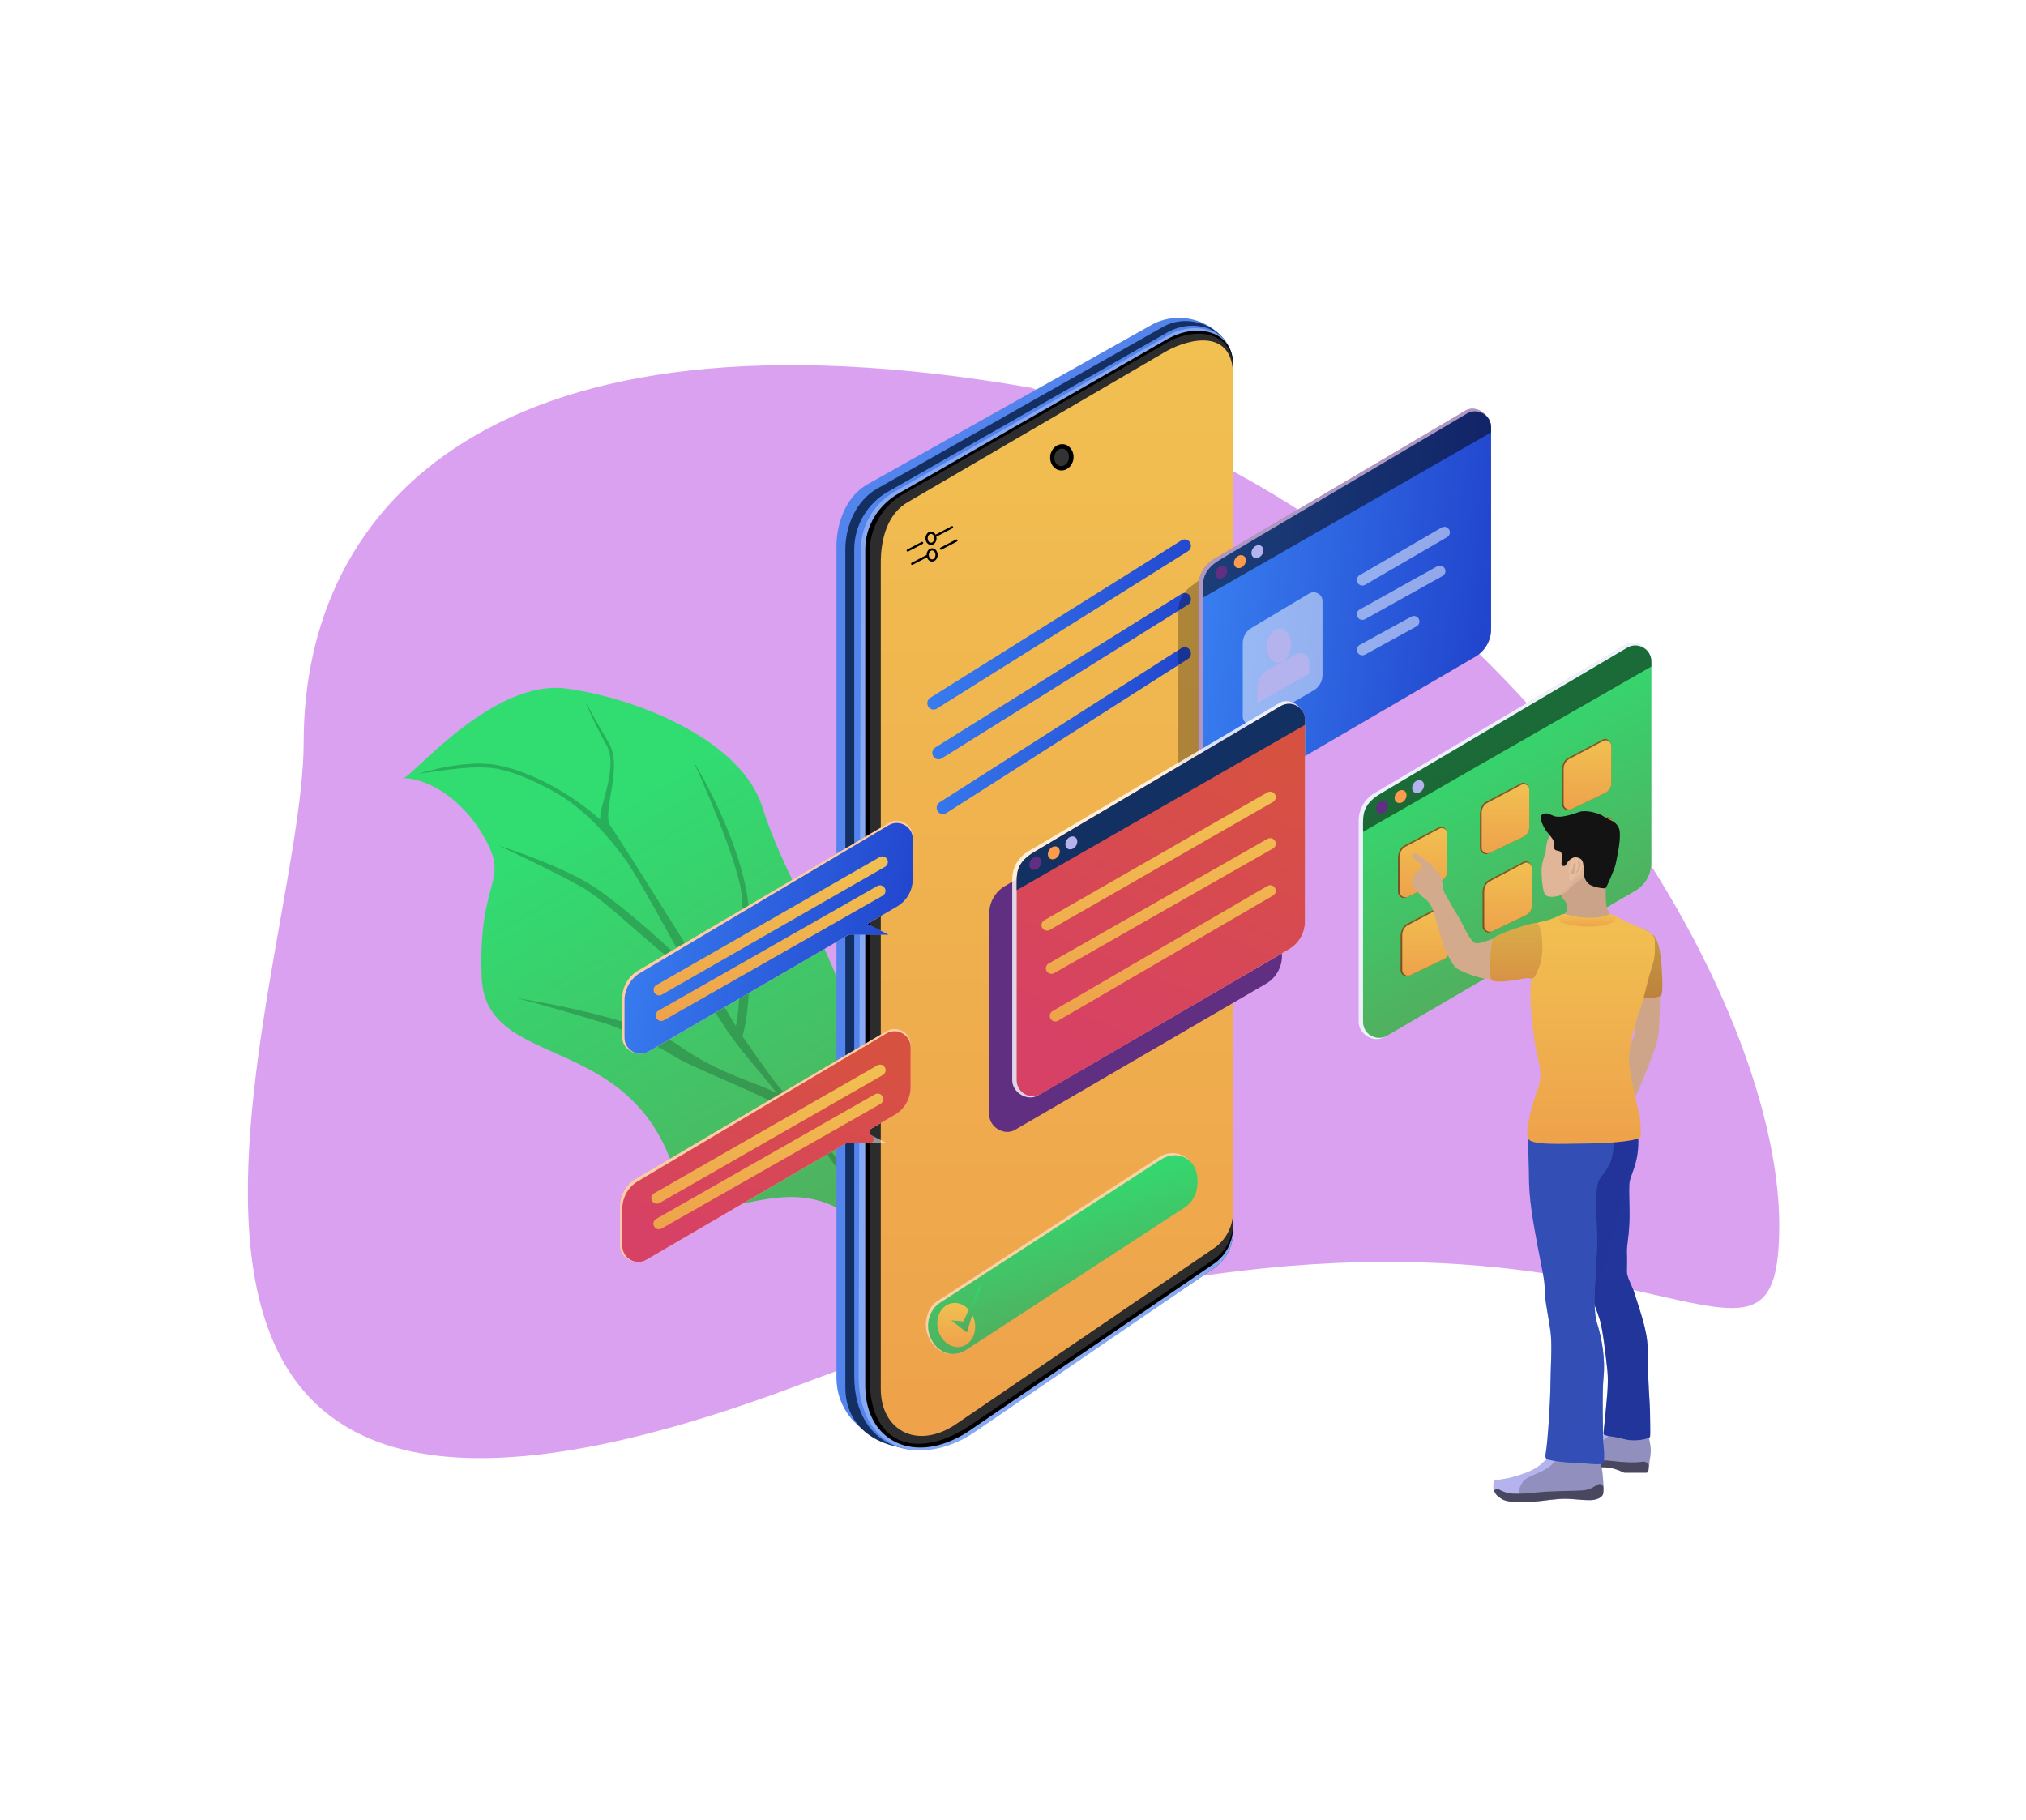 <svg width="1537" height="1381" viewBox="0 0 1537 1381" fill="none" xmlns="http://www.w3.org/2000/svg">
<mask id="mask0_303_828" style="mask-type:luminance" maskUnits="userSpaceOnUse" x="111" y="197" width="1316" height="987">
<path d="M1427 197H111V1184H1427V197Z" fill="white"/>
</mask>
<g mask="url(#mask0_303_828)">
<path d="M1349.81 929.478C1349.81 1109.57 1211.99 821.903 606.883 1050.5C1.778 1279.09 230.373 743.144 230.373 563.053C230.373 382.961 374.926 223.521 781.687 294.117C1141.39 398.33 1349.81 749.385 1349.81 929.478Z" fill="#DBA1F1"/>
<path d="M365.005 631.348C345.684 600.108 318.557 589.961 305.695 590.455C305.737 590.448 305.78 590.441 305.822 590.435C313.492 588.905 374.056 514.544 430.271 522.456C486.81 530.415 563.04 563.04 578.363 612.343C593.687 661.646 622.585 701.472 655.379 794.905C688.173 888.34 654.897 908.199 654.897 908.199C679.372 940.388 712.753 1059.26 715.904 1078.46C718.426 1093.82 694.098 1091.34 687.691 1097.62C690.385 1084.19 710.956 1032.36 665.615 942.685C599.726 861.705 533.246 958.266 511.734 889.051C478.249 781.317 368.105 812.856 365.402 741.344C362.439 662.94 389.157 670.398 365.005 631.348Z" fill="url(#paint0_linear_303_828)"/>
<path d="M665.595 942.678C710.935 1032.35 690.47 1084.53 687.777 1097.95C694.184 1091.68 718.405 1093.81 715.884 1078.46C712.732 1059.26 679.352 940.382 654.876 908.192C641.409 886.715 602.499 835.57 595.264 829.287C590.084 824.789 578.816 808.518 563.295 786.294C570.495 760.6 568.105 723.788 568.591 701.861C569.781 648.13 525.961 577.319 525.961 577.319C525.961 577.319 563.594 659.447 562.951 683.714C561.98 720.376 562.352 760.305 558.239 778.479C548.762 761.772 470.573 636.949 463.257 626.834C455.94 616.718 473.132 582.678 461.809 563.654C450.486 544.631 447.753 538.362 444.232 533.074C444.232 533.074 450.629 548.356 460.02 565.149C469.412 581.941 454.748 610.33 455.308 621.795C432.925 601.721 401.504 584.65 376.133 580.333C350.763 576.016 317.422 587.13 317.422 587.13C323.351 586.476 355.796 580.248 374.664 582.855C390.553 585.05 412.588 595.976 424.041 602.801C441.038 612.931 459.591 631.072 476 654.411C484.304 666.222 511.417 716.057 519.802 730.916C519.802 730.916 470.083 683.292 443.285 668.343C416.487 653.394 378.529 641.634 378.529 641.634C378.529 641.634 419.518 660.736 441.823 673.303C464.129 685.871 508.229 732.862 522.058 734.928C534.72 757.519 529.31 746.759 546.592 774.247C559.353 794.545 572.181 807.933 589.816 829.879C575.748 821.461 547.316 816.112 514.977 793.239C486.954 773.42 406.964 759.544 390.896 757.089C401.185 759.168 451.903 774.12 459.673 776.637C470.319 780.086 497.418 792.314 511.071 801.211C524.725 810.108 585.531 833.072 596.564 842.597C607.596 852.124 609.79 853.795 613.058 857.546C638.063 886.241 651.43 914.66 665.595 942.678Z" fill="black" fill-opacity="0.2"/>
<path d="M634.57 414.676C634.57 396.406 642.152 376.348 658.102 367.437C673.517 358.826 861.646 253.209 874.267 246.125C874.734 245.862 875.175 245.627 875.662 245.396C902.429 232.624 935.441 250.212 935.441 278.667V934.94C935.441 946.429 929.164 956.917 919.471 963.089L737.102 1086.63C700.124 1112.68 634.57 1093.74 634.57 1044.99V414.676Z" fill="url(#paint1_linear_303_828)"/>
<path d="M641.309 416.985C641.309 398.715 649.731 379.496 665.681 370.586L882.513 247.884C903.523 236.118 934.613 249.565 935.456 276.598V934.552C935.456 946.04 929.586 956.74 919.901 962.912L734.596 1088.31C699.297 1110.16 641.309 1099.24 641.309 1052.72V416.985Z" fill="#143062"/>
<path d="M648.043 416.98C648.043 398.71 657.925 381.869 673.875 372.959L885.459 252.288C907.863 239.769 935.467 250.925 935.467 276.593V934.552C935.467 946.04 929.597 956.733 919.911 962.905L737.968 1087.46C698.468 1113.51 648.043 1100.91 648.043 1043.76V416.98Z" fill="url(#paint2_linear_303_828)"/>
<path d="M653.063 416.989C653.063 398.719 662.946 381.879 678.896 372.968L885.858 254.613C908.269 242.094 935.445 250.934 935.445 276.602V934.558C935.445 946.047 929.575 956.74 919.89 962.912L737.946 1087.47C698.446 1113.53 651.383 1100.92 651.383 1043.77L653.063 416.989Z" fill="white" fill-opacity="0.3"/>
<path d="M656.422 416.981C656.422 398.711 666.525 382.856 682.475 373.945L885.855 257.126C908.266 244.607 935.442 250.927 935.442 276.594V931.189C935.442 942.678 929.572 953.37 919.886 959.543L733.741 1086.62C694.241 1111.84 656.422 1094.19 656.422 1051.33V416.981Z" fill="black"/>
<path d="M659.785 418.668C659.785 400.398 669.668 383.557 685.618 374.646L885.856 259.653C908.268 247.135 935.443 252.613 935.443 278.281V927.834C935.443 939.322 929.574 950.015 919.888 956.187L737.104 1080.75C697.604 1107.64 659.785 1098.39 659.785 1046.29V418.668Z" fill="#2C2C2C"/>
<path d="M668.191 427.071C668.191 408.801 673.252 389.584 689.202 380.673L885.022 266.375C903.229 256.288 935.445 249.565 935.445 285.003V919.424C935.445 930.92 929.575 941.612 919.89 947.784L723.659 1081.59C694.244 1100.08 668.191 1084.11 668.191 1053.85V427.071Z" fill="url(#paint3_linear_303_828)"/>
<path fill-rule="evenodd" clip-rule="evenodd" d="M902.873 411.681C904.176 413.998 903.386 416.953 901.123 418.281L710.561 537.726C708.296 539.054 705.406 538.252 704.108 535.935C702.809 533.618 703.592 530.663 705.859 529.334L896.418 409.89C898.688 408.562 901.577 409.364 902.873 411.681ZM902.88 452.313C904.176 454.634 903.38 457.587 901.11 458.909L714.333 575.452C712.064 576.773 709.177 575.963 707.884 573.643C706.592 571.322 707.383 568.369 709.653 567.048L896.431 450.505C898.701 449.183 901.59 449.992 902.88 452.313ZM902.86 493.377C904.169 495.685 903.406 498.645 901.149 499.989L717.683 617.016C715.426 618.36 712.531 617.579 711.217 615.271C709.903 612.963 710.666 610.003 712.923 608.659L896.392 491.632C898.649 490.288 901.544 491.069 902.86 493.377Z" fill="url(#paint4_linear_303_828)"/>
<path d="M879.543 877.78L711.574 986.869C704.9 990.817 702.379 998.898 702.379 1005.11C702.379 1019.68 717.506 1033.68 731.594 1024.32L899.224 914.706C904.317 911.377 907.383 898.98 907.383 892.9C907.383 878.602 891.539 869.995 879.543 877.78Z" fill="white" fill-opacity="0.5"/>
<path d="M880.539 879.885L713.296 988.304C706.572 992.502 704.051 1000.07 704.051 1005.95C704.051 1020.53 718.338 1033.69 733.452 1023.85L900.193 915.167C908.353 908.462 909.037 899.191 908.274 892.492C906.655 878.286 892.534 872.108 880.539 879.885Z" fill="url(#paint5_linear_303_828)"/>
<path d="M739.431 1002.78C741.241 1011.91 736.444 1020.45 728.717 1021.83C720.99 1023.22 713.258 1016.93 711.448 1007.79C709.639 998.654 714.435 990.12 722.162 988.738C729.89 987.35 737.621 993.64 739.431 1002.78Z" fill="url(#paint6_linear_303_828)"/>
<path d="M730.947 1002.58L721.703 1001.75L733.469 1010.99L743.554 978.21V974.012L730.947 1002.58Z" fill="url(#paint7_linear_303_828)"/>
<path d="M804.316 356.878C799.448 356.266 796.06 351.331 796.748 345.855C797.436 340.379 801.939 336.435 806.807 337.047C811.675 337.658 815.063 342.593 814.375 348.07C813.687 353.546 809.184 357.489 804.316 356.878Z" fill="black"/>
<path d="M804.51 353.599C801.472 353.189 799.407 349.901 799.898 346.255C800.39 342.608 803.252 339.984 806.291 340.394C809.33 340.804 811.394 344.092 810.903 347.738C810.411 351.385 807.549 354.009 804.51 353.599Z" fill="white" fill-opacity="0.2"/>
<path fill-rule="evenodd" clip-rule="evenodd" d="M706.296 405.044C707.523 405.044 708.817 406.364 708.817 408.406C708.817 410.447 707.523 411.768 706.296 411.768C705.069 411.768 703.774 410.447 703.774 408.406C703.774 406.364 705.069 405.044 706.296 405.044ZM710.498 408.406C710.498 405.805 708.782 403.363 706.296 403.363C703.81 403.363 702.094 405.805 702.094 408.406C702.094 411.006 703.81 413.448 706.296 413.448C708.782 413.448 710.498 411.006 710.498 408.406Z" fill="black"/>
<path fill-rule="evenodd" clip-rule="evenodd" d="M707.143 417.651C708.371 417.651 709.665 418.971 709.665 421.013C709.665 423.054 708.371 424.375 707.143 424.375C705.916 424.375 704.622 423.054 704.622 421.013C704.622 418.971 705.916 417.651 707.143 417.651ZM711.345 421.013C711.345 418.413 709.629 415.97 707.143 415.97C704.657 415.97 702.941 418.413 702.941 421.013C702.941 423.613 704.657 426.055 707.143 426.055C709.629 426.055 711.345 423.613 711.345 421.013Z" fill="black"/>
<path fill-rule="evenodd" clip-rule="evenodd" d="M723.003 399.61C722.787 399.2 722.279 399.041 721.868 399.257L710.102 405.434C709.691 405.65 709.533 406.158 709.748 406.569C709.964 406.98 710.472 407.138 710.883 406.923L722.649 400.745C723.06 400.53 723.218 400.022 723.003 399.61ZM700.311 411.523C700.095 411.113 699.587 410.954 699.177 411.17L688.251 416.906C687.84 417.122 687.681 417.63 687.897 418.041C688.113 418.451 688.621 418.61 689.032 418.394L699.958 412.658C700.369 412.443 700.527 411.935 700.311 411.523Z" fill="black"/>
<path fill-rule="evenodd" clip-rule="evenodd" d="M726.37 409.693C726.154 409.282 725.646 409.123 725.235 409.339L713.469 415.516C713.058 415.732 712.9 416.24 713.116 416.651C713.331 417.062 713.839 417.22 714.25 417.004L726.016 410.827C726.427 410.611 726.586 410.103 726.37 409.693ZM703.678 421.605C703.462 421.195 702.954 421.036 702.544 421.252L691.618 426.988C691.207 427.203 691.049 427.711 691.264 428.123C691.48 428.534 691.988 428.692 692.399 428.476L703.325 422.74C703.736 422.524 703.894 422.016 703.678 421.605Z" fill="black"/>
<path d="M903.089 445.114L936.555 420.456V615.434L927.612 620.61C912.669 629.26 893.969 618.479 893.969 601.215V463.156C893.969 456.035 897.357 449.338 903.089 445.114Z" fill="black" fill-opacity="0.28"/>
<path d="M672.443 782.442L482.286 894.48C474.918 898.862 470.402 906.797 470.402 915.371V945.257C470.402 954.634 482.256 960.477 490.357 955.752L678.746 845.86C686.212 841.502 690.803 833.509 690.803 824.866V792.886C690.803 783.464 680.543 777.627 672.443 782.442Z" fill="#FD9B4D"/>
<path d="M672.443 782.442L482.286 894.48C474.918 898.862 470.402 906.797 470.402 915.371V945.257C470.402 954.634 482.256 960.477 490.357 955.752L642.141 867.126H672.448L656.166 858.98L678.746 845.86C686.212 841.502 690.803 833.509 690.803 824.866V792.886C690.803 783.464 680.543 777.627 672.443 782.442Z" fill="white" fill-opacity="0.5"/>
<path d="M672.465 784.125L483.99 896.164C476.621 900.546 472.105 908.482 472.105 917.056V945.257C472.105 954.634 482.278 960.477 490.379 955.753L640.619 868.114C641.668 867.502 642.861 867.179 644.076 867.179H659.917C663.1 867.179 664.134 862.902 661.302 861.448C659.172 860.356 659.09 857.335 661.159 856.131L678.768 845.86C686.234 841.505 690.825 833.512 690.825 824.868V794.57C690.825 785.148 680.564 779.31 672.465 784.125Z" fill="url(#paint8_linear_303_828)"/>
<path fill-rule="evenodd" clip-rule="evenodd" d="M671.323 809.863C672.477 811.877 671.78 814.444 669.767 815.599L500.422 912.667C498.408 913.825 495.84 913.127 494.686 911.114C493.532 909.1 494.229 906.528 496.242 905.376L665.587 808.307C667.601 807.153 670.169 807.85 671.323 809.863ZM669.528 831.804C670.677 833.821 669.973 836.387 667.957 837.536L501.973 932.084C499.957 933.229 497.391 932.525 496.242 930.512C495.093 928.498 495.797 925.932 497.814 924.781L663.797 830.233C665.813 829.084 668.38 829.788 669.528 831.804Z" fill="url(#paint9_linear_303_828)"/>
<path d="M674.146 624.444L483.99 736.483C476.621 740.862 472.105 748.8 472.105 757.372V787.258C472.105 796.636 483.959 802.479 492.06 797.754L680.449 687.86C687.914 683.505 692.505 675.512 692.505 666.869V634.889C692.505 625.467 682.245 619.63 674.146 624.444Z" fill="#FD9B4D"/>
<path d="M674.146 624.444L483.99 736.483C476.621 740.862 472.105 748.8 472.105 757.372V787.258C472.105 796.636 483.959 802.479 492.06 797.754L643.844 709.127H674.152L657.869 700.985L680.449 687.86C687.914 683.505 692.505 675.512 692.505 666.869V634.889C692.505 625.467 682.245 619.63 674.146 624.444Z" fill="white" fill-opacity="0.5"/>
<path d="M674.133 626.128L485.658 738.166C478.289 742.546 473.773 750.484 473.773 759.056V787.26C473.773 796.639 483.947 802.482 492.047 797.756L643.889 709.182H674.133L658.046 700.924L680.436 687.863C687.902 683.508 692.493 675.515 692.493 666.871V636.573C692.493 627.151 682.232 621.313 674.133 626.128Z" fill="url(#paint10_linear_303_828)"/>
<path fill-rule="evenodd" clip-rule="evenodd" d="M673.021 651.866C674.176 653.88 673.479 656.447 671.466 657.601L502.12 754.67C500.107 755.824 497.539 755.128 496.385 753.114C495.231 751.101 495.928 748.533 497.941 747.379L667.286 650.31C669.3 649.156 671.867 649.853 673.021 651.866ZM671.227 673.807C672.376 675.824 671.673 678.39 669.656 679.539L503.672 774.086C501.656 775.235 499.09 774.531 497.941 772.515C496.793 770.498 497.496 767.932 499.513 766.783L665.496 672.236C667.513 671.087 670.079 671.791 671.227 673.807Z" fill="url(#paint11_linear_303_828)"/>
<path d="M1111.79 311.503L920.993 424.206C913.63 428.587 909.109 436.525 909.109 445.096V597.683C909.109 607.062 920.48 613.949 928.58 609.223L1119.14 498.286C1126.6 493.931 1131.19 485.938 1131.19 477.294V324.294C1131.19 314.872 1119.89 306.689 1111.79 311.503Z" fill="#612F82"/>
<path d="M1111.79 311.503L920.993 424.206C913.63 428.587 909.109 436.525 909.109 445.096V597.683C909.109 607.062 920.48 613.949 928.58 609.223L1119.14 498.286C1126.6 493.931 1131.19 485.938 1131.19 477.294V324.294C1131.19 314.872 1119.89 306.689 1111.79 311.503Z" fill="white" fill-opacity="0.5"/>
<path d="M1112.85 313.833C1112.83 313.839 1112.83 313.842 1112.83 313.842C1112.51 314.031 936.582 417.941 925.429 424.743C914.269 431.552 912.473 438.197 912.473 446.769V597.675C912.473 607.054 922.645 612.897 930.745 608.172L1119.14 498.278C1126.6 493.923 1131.19 485.93 1131.19 477.286V324.286C1131.19 314.87 1120.95 309.034 1112.85 313.833Z" fill="url(#paint12_linear_303_828)"/>
<path d="M1112.83 313.842C1112.51 314.031 936.582 417.941 925.429 424.743C914.269 431.552 912.473 438.197 912.473 446.769V453.528L1131.19 328.095V324.286C1131.19 314.87 1120.95 309.034 1112.85 313.833L1112.83 313.842Z" fill="black" fill-opacity="0.5"/>
<path d="M931.053 433.123C931.033 435.792 928.993 438.386 926.493 438.916C923.999 439.447 921.992 437.714 922.012 435.045C922.032 432.376 924.078 429.782 926.572 429.252C929.072 428.721 931.079 430.454 931.053 433.123Z" fill="#612F82"/>
<path d="M945.166 425.142C945.146 427.811 943.1 430.405 940.606 430.936C938.106 431.466 936.099 429.733 936.125 427.064C936.145 424.395 938.185 421.801 940.685 421.271C943.179 420.74 945.186 422.473 945.166 425.142Z" fill="#FD9B4D"/>
<path d="M958.43 417.566C958.404 420.235 956.364 422.828 953.864 423.359C951.37 423.89 949.363 422.157 949.383 419.488C949.409 416.82 951.449 414.226 953.949 413.695C956.443 413.164 958.45 414.898 958.43 417.566Z" fill="#B4B3EE"/>
<path fill-rule="evenodd" clip-rule="evenodd" d="M1099.37 401.791C1100.54 403.798 1099.86 406.37 1097.85 407.536L1035.66 443.674C1033.65 444.84 1031.08 444.159 1029.92 442.153C1028.75 440.146 1029.44 437.574 1031.44 436.408L1093.63 400.27C1095.64 399.104 1098.21 399.785 1099.37 401.791ZM1096.05 431.272C1097.18 433.3 1096.45 435.859 1094.43 436.989L1035.59 469.765C1033.57 470.895 1031.01 470.167 1029.88 468.14C1028.75 466.112 1029.48 463.553 1031.51 462.424L1090.33 429.647C1092.36 428.517 1094.92 429.245 1096.05 431.272ZM1076.31 469.537C1077.43 471.572 1076.69 474.125 1074.65 475.241L1035.57 496.672C1033.54 497.788 1030.98 497.044 1029.86 495.008C1028.75 492.974 1029.5 490.419 1031.53 489.303L1070.61 467.872C1072.65 466.756 1075.2 467.502 1076.31 469.537Z" fill="white" fill-opacity="0.5"/>
<path d="M942.781 543.474V488.014C942.781 483.28 945.275 478.896 949.335 476.469L993.125 450.318C997.606 447.642 1003.3 450.87 1003.3 456.09V512.158C1003.3 516.941 1000.75 521.364 996.625 523.773L952.895 549.282C948.414 551.896 942.781 548.663 942.781 543.474Z" fill="white" fill-opacity="0.49"/>
<path d="M953.91 522.829V533.352L993.199 511.081V502.317C993.199 497.344 987.988 494.092 983.52 496.279L961.892 508.35C956.128 511.171 953.91 516.41 953.91 522.829Z" fill="#B4B3EE"/>
<path d="M979.301 490.615C978.722 497.743 974.201 503.194 969.201 502.79C964.2 502.386 960.607 496.28 961.186 489.153C961.759 482.025 966.279 476.574 971.287 476.978C976.287 477.382 979.873 483.488 979.301 490.615Z" fill="#B4B3EE"/>
<g filter="url(#filter0_d_303_828)">
<path d="M970.604 533.373L779.806 646.076C772.438 650.456 767.922 658.394 767.922 666.965V819.553C767.922 828.931 779.293 835.818 787.394 831.093L977.948 720.156C985.409 715.8 990.002 707.807 990.002 699.164V546.164C990.002 536.741 978.704 528.558 970.604 533.373Z" fill="#612F82"/>
</g>
<path d="M970.604 533.373L779.806 646.076C772.438 650.456 767.922 658.394 767.922 666.965V819.553C767.922 828.931 779.293 835.818 787.394 831.093L977.948 720.156C985.409 715.8 990.002 707.807 990.002 699.164V546.164C990.002 536.741 978.704 528.558 970.604 533.373Z" fill="white" fill-opacity="0.8"/>
<path d="M971.811 535.614C971.699 535.677 971.699 535.678 971.594 535.743C968.1 537.804 795.29 639.872 784.244 646.613C773.085 653.422 771.285 660.067 771.285 668.639V819.545C771.285 828.923 781.458 834.766 789.559 830.041L977.95 720.148C985.412 715.792 990.005 707.8 990.005 699.156V546.156C990.005 536.797 979.885 530.975 971.811 535.614Z" fill="url(#paint13_linear_303_828)"/>
<path d="M971.647 535.711C971.324 535.901 795.393 639.81 784.244 646.613C773.085 653.422 771.285 660.067 771.285 668.639V675.397L990.005 549.964V546.156C990.005 536.739 979.76 530.903 971.66 535.702L971.647 535.711Z" fill="#133063"/>
<path d="M789.918 654.08C789.896 656.749 787.854 659.343 785.357 659.873C782.86 660.404 780.853 658.671 780.875 656.002C780.898 653.333 782.939 650.739 785.436 650.208C787.934 649.678 789.94 651.411 789.918 654.08Z" fill="#612F82"/>
<path d="M804 646.106C803.978 648.774 801.936 651.368 799.439 651.899C796.942 652.43 794.935 650.696 794.957 648.028C794.979 645.359 797.021 642.765 799.518 642.234C802.016 641.704 804.022 643.437 804 646.106Z" fill="#FD9B4D"/>
<path d="M817.289 638.543C817.267 641.211 815.224 643.804 812.728 644.336C810.231 644.867 808.224 643.133 808.246 640.465C808.268 637.796 810.31 635.202 812.807 634.671C815.304 634.14 817.31 635.874 817.289 638.543Z" fill="#B4B3EE"/>
<path fill-rule="evenodd" clip-rule="evenodd" d="M967.289 602.715C968.447 604.729 967.75 607.297 965.736 608.451L796.391 705.52C794.377 706.674 791.809 705.977 790.655 703.964C789.501 701.95 790.197 699.383 792.211 698.228L961.558 601.16C963.571 600.006 966.137 600.702 967.289 602.715ZM967.296 638.023C968.447 640.04 967.743 642.606 965.723 643.754L799.742 738.302C797.726 739.451 795.16 738.747 794.011 736.731C792.862 734.714 793.566 732.148 795.583 730.999L961.564 636.451C963.584 635.303 966.151 636.007 967.296 638.023ZM967.276 673.706C968.447 675.711 967.769 678.284 965.762 679.452L802.719 774.42C800.714 775.588 798.141 774.909 796.973 772.904C795.805 770.899 796.483 768.326 798.489 767.158L961.531 672.19C963.538 671.021 966.111 671.701 967.276 673.706Z" fill="url(#paint14_linear_303_828)"/>
<path d="M1233.39 489.112L1042.59 601.815C1035.22 606.195 1030.71 614.133 1030.71 622.705V775.292C1030.71 784.67 1042.08 791.558 1050.18 786.832L1240.73 675.895C1248.2 671.539 1252.79 663.546 1252.79 654.903V501.903C1252.79 492.48 1241.49 484.297 1233.39 489.112Z" fill="#B4B3EE"/>
<path d="M1233.39 489.112L1042.59 601.815C1035.22 606.195 1030.71 614.133 1030.71 622.705V775.292C1030.71 784.67 1042.08 791.558 1050.18 786.832L1240.73 675.895C1248.2 671.539 1252.79 663.546 1252.79 654.903V501.903C1252.79 492.48 1241.49 484.297 1233.39 489.112Z" fill="white" fill-opacity="0.8"/>
<path d="M1234.42 491.441C1234.42 491.441 1234.42 491.445 1234.41 491.451C1234.09 491.64 1058.16 595.549 1047.01 602.352C1035.85 609.161 1034.05 615.806 1034.05 624.378V775.284C1034.05 784.663 1044.23 790.506 1052.33 785.78L1240.71 675.887C1248.18 671.531 1252.77 663.539 1252.77 654.895V501.895C1252.77 492.478 1242.52 486.643 1234.42 491.441Z" fill="url(#paint15_linear_303_828)"/>
<path d="M1234.41 491.451C1234.09 491.64 1058.16 595.549 1047.01 602.352C1035.85 609.161 1034.05 615.806 1034.05 624.378V631.137L1252.77 505.703V501.895C1252.77 492.478 1242.52 486.643 1234.42 491.441L1234.41 491.451Z" fill="black" fill-opacity="0.5"/>
<path d="M1052.96 611.374C1052.94 614.043 1050.9 616.636 1048.4 617.167C1045.9 617.698 1043.9 615.965 1043.92 613.296C1043.94 610.628 1045.98 608.034 1048.48 607.503C1050.98 606.972 1052.98 608.706 1052.96 611.374Z" fill="#612F82"/>
<path d="M1067.05 603.387C1067.03 606.056 1064.99 608.65 1062.49 609.18C1060 609.711 1057.99 607.978 1058.01 605.309C1058.03 602.64 1060.07 600.046 1062.57 599.515C1065.07 598.985 1067.08 600.718 1067.05 603.387Z" fill="#FD9B4D"/>
<path d="M1080.33 595.824C1080.31 598.493 1078.27 601.086 1075.77 601.617C1073.27 602.148 1071.27 600.415 1071.29 597.746C1071.31 595.077 1073.35 592.483 1075.85 591.952C1078.35 591.422 1080.35 593.155 1080.33 595.824Z" fill="#B4B3EE"/>
<path d="M1184.9 610.157V583.965C1184.9 581.053 1186.47 576.686 1189.01 575.256L1216.37 560.791C1219.06 559.276 1222.38 562.9 1222.38 565.986V594.337C1222.38 597.443 1220.6 600.272 1217.8 601.613L1191 614.396C1188.32 615.678 1184.9 613.126 1184.9 610.157Z" fill="url(#paint16_linear_303_828)"/>
<path d="M1184.9 610.157V583.965C1184.9 581.053 1186.47 576.686 1189.01 575.256L1216.37 560.791C1219.06 559.276 1222.38 562.9 1222.38 565.986V594.337C1222.38 597.443 1220.6 600.272 1217.8 601.613L1191 614.396C1188.32 615.678 1184.9 613.126 1184.9 610.157Z" fill="black" fill-opacity="0.5"/>
<path d="M1186.21 610.137V583.348C1186.21 580.436 1187.72 577.424 1190.26 575.994L1216.37 562.13C1219.05 560.615 1222.38 562.894 1222.38 565.98V594.332C1222.38 597.437 1220.6 600.266 1217.79 601.608L1192.36 613.789C1189.68 615.072 1186.21 613.105 1186.21 610.137Z" fill="url(#paint17_linear_303_828)"/>
<path d="M1062.48 736.231V710.039C1062.48 707.127 1064.04 702.759 1066.58 701.33L1093.94 686.864C1096.63 685.349 1099.96 688.973 1099.96 692.06V720.411C1099.96 723.517 1098.17 726.346 1095.37 727.687L1068.57 740.469C1065.89 741.752 1062.48 739.199 1062.48 736.231Z" fill="url(#paint18_linear_303_828)"/>
<path d="M1062.48 736.231V710.039C1062.48 707.127 1064.04 702.759 1066.58 701.33L1093.94 686.864C1096.63 685.349 1099.96 688.973 1099.96 692.06V720.411C1099.96 723.517 1098.17 726.346 1095.37 727.687L1068.57 740.469C1065.89 741.752 1062.48 739.199 1062.48 736.231Z" fill="black" fill-opacity="0.5"/>
<path d="M1063.79 736.211V709.422C1063.79 706.509 1065.29 703.498 1067.83 702.069L1093.93 688.204C1096.63 686.689 1099.95 688.968 1099.95 692.054V720.406C1099.95 723.511 1098.17 726.34 1095.37 727.681L1069.93 739.863C1067.25 741.145 1063.79 739.179 1063.79 736.211Z" fill="url(#paint19_linear_303_828)"/>
<path d="M1060.55 676.748V650.556C1060.55 647.643 1062.12 643.276 1064.66 641.846L1092.02 627.381C1094.7 625.866 1098.03 629.49 1098.03 632.576V660.928C1098.03 664.033 1096.25 666.862 1093.44 668.204L1066.64 680.986C1063.97 682.268 1060.55 679.716 1060.55 676.748Z" fill="url(#paint20_linear_303_828)"/>
<path d="M1060.55 676.748V650.556C1060.55 647.643 1062.12 643.276 1064.66 641.846L1092.02 627.381C1094.7 625.866 1098.03 629.49 1098.03 632.576V660.928C1098.03 664.033 1096.25 666.862 1093.44 668.204L1066.64 680.986C1063.97 682.268 1060.55 679.716 1060.55 676.748Z" fill="black" fill-opacity="0.5"/>
<path d="M1061.84 676.727V649.938C1061.84 647.026 1063.34 644.014 1065.88 642.585L1091.99 628.721C1094.68 627.206 1098 629.484 1098 632.57V660.922C1098 664.027 1096.22 666.857 1093.42 668.198L1067.98 680.38C1065.3 681.662 1061.84 679.696 1061.84 676.727Z" fill="url(#paint21_linear_303_828)"/>
<path d="M1124.68 702.946V676.754C1124.68 673.841 1126.25 669.474 1128.79 668.045L1156.15 653.578C1158.83 652.064 1162.16 655.687 1162.16 658.774V687.126C1162.16 690.231 1160.38 693.06 1157.57 694.401L1130.77 707.184C1128.09 708.466 1124.68 705.914 1124.68 702.946Z" fill="url(#paint22_linear_303_828)"/>
<path d="M1124.68 702.946V676.754C1124.68 673.841 1126.25 669.474 1128.79 668.045L1156.15 653.578C1158.83 652.064 1162.16 655.687 1162.16 658.774V687.126C1162.16 690.231 1160.38 693.06 1157.57 694.401L1130.77 707.184C1128.09 708.466 1124.68 705.914 1124.68 702.946Z" fill="black" fill-opacity="0.5"/>
<path d="M1125.99 702.925V676.137C1125.99 673.224 1127.5 670.212 1130.03 668.783L1156.14 654.918C1158.83 653.403 1162.15 655.682 1162.15 658.768V687.12C1162.15 690.225 1160.38 693.054 1157.57 694.395L1132.13 706.578C1129.46 707.86 1125.99 705.893 1125.99 702.925Z" fill="url(#paint23_linear_303_828)"/>
<path d="M1122.72 643.456V617.264C1122.72 614.351 1124.3 609.984 1126.83 608.555L1154.19 594.089C1156.88 592.574 1160.2 596.198 1160.2 599.284V627.636C1160.2 630.741 1158.42 633.571 1155.62 634.912L1128.82 647.694C1126.14 648.976 1122.72 646.424 1122.72 643.456Z" fill="url(#paint24_linear_303_828)"/>
<path d="M1122.72 643.456V617.264C1122.72 614.351 1124.3 609.984 1126.83 608.555L1154.19 594.089C1156.88 592.574 1160.2 596.198 1160.2 599.284V627.636C1160.2 630.741 1158.42 633.571 1155.62 634.912L1128.82 647.694C1126.14 648.976 1122.72 646.424 1122.72 643.456Z" fill="black" fill-opacity="0.5"/>
<path d="M1124.04 643.435V616.646C1124.04 613.734 1125.54 610.722 1128.08 609.293L1154.18 595.428C1156.88 593.914 1160.21 596.192 1160.21 599.278V627.63C1160.21 630.735 1158.42 633.565 1155.62 634.906L1130.18 647.088C1127.5 648.37 1124.04 646.404 1124.04 643.435Z" fill="url(#paint25_linear_303_828)"/>
<path d="M1186.86 669.653V643.462C1186.86 640.549 1188.43 636.182 1190.96 634.752L1218.32 620.287C1221.01 618.772 1224.34 622.396 1224.34 625.482V653.834C1224.34 656.939 1222.55 659.768 1219.75 661.109L1192.95 673.892C1190.27 675.174 1186.86 672.622 1186.86 669.653Z" fill="url(#paint26_linear_303_828)"/>
<path d="M1186.86 669.653V643.462C1186.86 640.549 1188.43 636.182 1190.96 634.752L1218.32 620.287C1221.01 618.772 1224.34 622.396 1224.34 625.482V653.834C1224.34 656.939 1222.55 659.768 1219.75 661.109L1192.95 673.892C1190.27 675.174 1186.86 672.622 1186.86 669.653Z" fill="black" fill-opacity="0.5"/>
<path d="M1188.17 669.633V642.844C1188.17 639.932 1189.67 636.921 1192.21 635.491L1218.32 621.626C1221.01 620.111 1224.34 622.39 1224.34 625.476V653.828C1224.34 656.933 1222.56 659.762 1219.75 661.104L1194.31 673.286C1191.64 674.568 1188.17 672.601 1188.17 669.633Z" fill="url(#paint27_linear_303_828)"/>
<path d="M1235.69 867.205C1236.73 851.663 1227.81 836.554 1226.56 823.675C1226.37 821.682 1224.69 820.058 1222.69 820.206L1193.73 822.359C1191.87 822.497 1190.49 824.114 1190.64 825.969C1192 842.168 1194.27 861.487 1194.27 873.785V925.932C1194.27 942.987 1205.96 973.453 1207.18 980.763C1208.4 988.073 1211.11 994.634 1214.25 1000.26C1217.39 1005.88 1221.44 1029.61 1222.54 1039.25C1223.75 1049.97 1224 1078.73 1223.75 1080.43C1223.51 1082.13 1219.61 1088.47 1214.25 1090.66C1208.89 1092.86 1193.78 1094.56 1189.88 1095.29C1185.98 1096.02 1182.08 1098.46 1184.27 1104.07C1186.46 1109.67 1204.99 1108.21 1215.47 1107.24C1225.94 1106.26 1227.41 1108.7 1238.37 1108.7C1249.34 1108.7 1250.8 1105.04 1250.8 1100.41C1250.8 1098.1 1251.01 1095.18 1249.95 1090.66C1248.97 1086.52 1246.17 1080.11 1246.17 1075.8C1246.17 1066.78 1248.12 1048.75 1248.12 1023.89C1248.12 1010.23 1242.55 994.357 1238.37 980.763C1236.89 975.933 1232.91 967.603 1232.91 963.445C1232.91 961.201 1233.2 952.114 1232.91 947.863C1232.33 939.421 1232.26 940.368 1232.91 927.393C1233.45 916.615 1232.47 905.337 1232.91 896.447C1233.26 889.262 1235.1 876.029 1235.69 867.205Z" fill="#E9B1B4"/>
<path d="M1172.53 820.936C1177.48 821.36 1187.33 822.119 1194.53 822.119C1201.32 822.119 1208.9 821.443 1213.06 821.011C1214.84 820.826 1216.46 822.033 1216.84 823.777C1219.56 836.449 1224.02 846.189 1224.02 866.712C1224.02 888.886 1213.05 889.617 1211.59 899.855C1210.13 910.087 1211.59 930.071 1211.59 941.283C1211.59 952.489 1209.64 978.21 1209.64 982.954C1209.64 988.31 1209.64 997.818 1211.59 1003.91C1215.38 1015.75 1217.92 1031.45 1216.46 1045.33C1215.34 1056 1209.64 1093.1 1209.64 1097.73C1209.64 1105.77 1215 1120.39 1211.59 1123.81C1208.18 1127.21 1193.6 1127.36 1185.02 1128.92C1174.3 1130.87 1157.49 1133.31 1150.42 1131.85C1145.81 1130.89 1135.55 1131.6 1135.55 1126.48C1135.55 1121.36 1142.5 1122.34 1151.27 1121.12C1160.05 1119.9 1168.57 1113.21 1172.72 1109.79C1176.86 1106.38 1183.81 1099.56 1186 1093.95C1188.19 1088.35 1187.95 1067.27 1187.46 1049.72C1186.98 1032.18 1184.29 1021.03 1182.83 1010.49C1181.37 999.944 1178.69 993.916 1176.25 988.554C1173.48 982.467 1173.57 971.255 1169.92 952.002C1165.86 930.623 1161.63 912.528 1161.63 896.197C1161.63 885.557 1160.17 863.79 1161.63 853.308C1162.99 843.556 1166.26 836.97 1168.86 823.722C1169.2 821.998 1170.78 820.785 1172.53 820.936Z" fill="#F8BCBF"/>
<path d="M1248.24 1082.06C1249.28 1085.11 1250.78 1089.85 1251.54 1093.71C1252.76 1099.92 1252.39 1103.09 1251.54 1107.6C1251.23 1109.26 1251.51 1109.97 1250.8 1113.05C1250.74 1113.32 1250.71 1113.59 1250.7 1113.86C1250.68 1114.96 1250.57 1115.74 1250.44 1116.27C1250.25 1117.02 1249.54 1117.34 1248.76 1117.34H1232.75C1232.13 1117.34 1231.53 1117.18 1230.98 1116.89C1229.29 1116.01 1225.17 1114.09 1219.99 1113.45C1213.17 1112.59 1203.78 1114.67 1191.6 1114.18C1179.41 1113.69 1179.26 1109.34 1177.58 1105.46C1177.02 1104.14 1176.96 1102.8 1177.58 1101.63C1180.02 1097 1186.73 1098.12 1195.62 1095.66C1202.77 1093.68 1211.34 1091.76 1215.97 1088.96C1218.68 1087.31 1220.72 1084.17 1221.95 1081.85C1222.78 1080.27 1224.61 1079.35 1226.37 1079.66C1226.46 1079.68 1226.56 1079.69 1226.67 1079.71C1228.78 1080.08 1231.79 1080.43 1235.46 1080.43C1239.1 1080.43 1241.98 1080.08 1243.97 1079.72C1245.76 1079.4 1247.66 1080.33 1248.24 1082.06Z" fill="#B4B3EE"/>
<path d="M1248.26 1082.05C1249.29 1085.1 1250.8 1089.85 1251.55 1093.7C1252.78 1099.92 1252.41 1103.09 1251.55 1107.59C1251.24 1109.25 1251.53 1109.97 1250.82 1113.05C1250.76 1113.31 1250.72 1113.58 1250.72 1113.85C1250.7 1114.96 1250.59 1115.73 1250.45 1116.26C1250.27 1117.01 1249.55 1117.34 1248.78 1117.34H1232.76C1232.15 1117.34 1231.54 1117.17 1231 1116.88C1229.31 1116 1225.18 1114.09 1220 1113.44C1213.18 1112.59 1203.8 1114.66 1191.61 1114.17C1187.62 1114.01 1184.91 1113.44 1183.02 1112.6C1180.15 1111.32 1182.94 1108.45 1186.06 1108.88C1187.95 1109.13 1190.29 1109.3 1193.2 1109.3C1194.25 1107.63 1193.2 1104.06 1197.22 1100.16C1200.25 1097.22 1208.79 1096.63 1214.4 1093.7C1219.36 1091.11 1222.51 1087.37 1225.52 1081.9C1226.23 1080.61 1227.67 1079.88 1229.14 1080.06C1230.91 1080.27 1233.05 1080.42 1235.47 1080.42C1239.11 1080.42 1241.99 1080.07 1243.99 1079.71C1245.78 1079.39 1247.67 1080.33 1248.26 1082.05Z" fill="black" fill-opacity="0.2"/>
<path d="M1232.76 1117.34H1248.78C1249.55 1117.34 1250.27 1117.01 1250.45 1116.26C1250.59 1115.73 1250.7 1114.94 1250.72 1113.81C1250.72 1113.57 1250.81 1113.08 1250.86 1112.84C1251.39 1110.51 1248.56 1108.63 1246.2 1108.99C1240.19 1109.92 1231.94 1109.6 1221.58 1108.32C1207.7 1106.62 1200.63 1109.3 1193.2 1109.3C1190.29 1109.3 1187.95 1109.14 1186.06 1108.88C1182.94 1108.45 1180.15 1111.32 1183.02 1112.6C1184.91 1113.44 1187.62 1114.01 1191.61 1114.17C1203.8 1114.66 1213.18 1112.59 1220 1113.44C1225.18 1114.09 1229.31 1116 1231 1116.88C1231.54 1117.17 1232.15 1117.34 1232.76 1117.34Z" fill="black" fill-opacity="0.5"/>
<path d="M1242.91 865.784C1242.91 848.4 1233.81 835.784 1229.35 822.571C1228.84 821.067 1227.4 820.051 1225.82 820.16L1193.75 822.371C1191.89 822.499 1190.48 824.12 1190.64 825.981C1192 842.177 1194.27 861.487 1194.27 873.779V925.925C1194.27 942.987 1205.97 973.446 1207.18 980.757C1208.4 988.067 1211.45 993.917 1213.76 1001.59C1216.08 1009.27 1218.28 1029.6 1219.37 1039.24C1220.59 1049.97 1218.76 1063.24 1217.78 1074.46C1217.36 1079.43 1216.57 1085.42 1216.45 1087.62C1216.32 1089.81 1223.8 1089.42 1231.8 1091.75C1239.79 1094.1 1251.41 1091.75 1251.78 1089.93C1252.14 1088.1 1251.78 1077.43 1251.78 1073.11C1251.78 1064.1 1249.95 1048.26 1249.95 1023.4C1249.95 1009.73 1244.02 994.351 1239.84 980.757C1238.36 975.927 1234.23 969.077 1234.23 964.918C1234.23 962.675 1234.52 954.108 1234.23 949.857C1234.23 943.329 1235.44 941.138 1236.09 928.169C1236.63 917.391 1235.65 907.33 1236.09 898.441C1236.44 891.255 1242.91 884.307 1242.91 865.784Z" fill="url(#paint28_linear_303_828)"/>
<path d="M1242.91 865.784C1242.91 848.4 1233.81 835.784 1229.35 822.571C1228.84 821.067 1227.4 820.051 1225.82 820.16L1193.75 822.371C1191.89 822.499 1190.48 824.12 1190.64 825.981C1192 842.177 1194.27 861.487 1194.27 873.779V925.925C1194.27 942.987 1205.97 973.446 1207.18 980.757C1208.4 988.067 1211.45 993.917 1213.76 1001.59C1216.08 1009.27 1218.28 1029.6 1219.37 1039.24C1220.59 1049.97 1218.76 1063.24 1217.78 1074.46C1217.36 1079.43 1216.57 1085.42 1216.45 1087.62C1216.32 1089.81 1223.8 1089.42 1231.8 1091.75C1239.79 1094.1 1251.41 1091.75 1251.78 1089.93C1252.14 1088.1 1251.78 1077.43 1251.78 1073.11C1251.78 1064.1 1249.95 1048.26 1249.95 1023.4C1249.95 1009.73 1244.02 994.351 1239.84 980.757C1238.36 975.927 1234.23 969.077 1234.23 964.918C1234.23 962.675 1234.52 954.108 1234.23 949.857C1234.23 943.329 1235.44 941.138 1236.09 928.169C1236.63 917.391 1235.65 907.33 1236.09 898.441C1236.44 891.255 1242.91 884.307 1242.91 865.784Z" fill="#030164" fill-opacity="0.6"/>
<path d="M1210.5 1091.27C1212.2 1088.37 1210.25 1099.8 1211.71 1103.45C1213.17 1107.11 1214.74 1111.49 1215.36 1115.15C1216 1118.8 1216.34 1125.14 1216.34 1125.14C1216.34 1126.12 1216.65 1128.79 1216.34 1132.58C1216.03 1136.35 1210.98 1138.18 1205.98 1138.18C1197.45 1138.18 1191.6 1136.64 1182.35 1137.33C1173.09 1138.02 1167.85 1139.52 1156.27 1139.52C1149.69 1139.52 1143.31 1139.76 1139.34 1137.33C1135.36 1134.89 1134.46 1133.43 1133.36 1130.75C1132.27 1128.06 1133.36 1123.44 1133.36 1123.44C1134.95 1122.58 1140.8 1122.58 1147.87 1120.51C1154.93 1118.44 1163.8 1115.84 1169.55 1110.4C1175.31 1104.96 1179.29 1102.76 1182.35 1097.36C1183.6 1095.15 1184.37 1093.62 1184.95 1092.14C1185.58 1090.51 1187.2 1089.43 1188.93 1089.72L1189.35 1089.79C1193.59 1090.5 1198.56 1091.27 1199.16 1091.27C1199.94 1091.27 1208.79 1094.16 1210.5 1091.27Z" fill="#B4B3EE"/>
<path d="M1210.49 1091.27C1212.2 1088.37 1210.25 1099.8 1211.71 1103.45C1213.18 1107.11 1214.74 1111.49 1215.37 1115.15C1215.99 1118.8 1216.34 1125.14 1216.34 1125.14C1216.34 1126.12 1216.66 1128.79 1216.34 1132.57C1216.03 1136.35 1210.98 1138.18 1205.99 1138.18C1197.46 1138.18 1191.61 1136.64 1182.35 1137.32C1173.09 1138.01 1167.85 1139.52 1156.27 1139.52C1149.69 1139.52 1143.31 1139.76 1139.34 1137.32C1135.36 1134.89 1134.46 1133.43 1133.37 1130.75C1133.26 1130.49 1136.28 1129.49 1136.51 1129.64C1137.07 1130.02 1137.73 1130.39 1138.48 1130.75C1143.73 1133.18 1145.79 1133.3 1152.13 1133.3C1152.13 1133.3 1151.64 1129.52 1155.18 1124.41C1158.71 1119.29 1168.88 1118.27 1176.01 1112.34C1180.19 1108.88 1184.96 1101.8 1188.4 1092.52C1188.98 1090.96 1190.57 1089.99 1192.21 1090.26C1195.57 1090.8 1198.7 1091.27 1199.16 1091.27C1199.95 1091.27 1208.79 1094.16 1210.49 1091.27Z" fill="black" fill-opacity="0.2"/>
<path d="M1200.87 1130.74C1207.41 1130.17 1209.09 1127.61 1212.67 1126.1C1214.53 1125.31 1216.47 1126.92 1216.48 1128.95C1216.49 1130 1216.46 1131.21 1216.34 1132.57C1216.03 1136.35 1210.98 1138.17 1205.99 1138.17C1197.46 1138.17 1191.61 1136.63 1182.35 1137.32C1173.09 1138.01 1167.85 1139.51 1156.27 1139.51C1149.69 1139.51 1143.31 1139.76 1139.34 1137.32C1135.36 1134.89 1134.46 1133.42 1133.37 1130.74C1133.26 1130.49 1136.28 1129.48 1136.51 1129.64C1137.07 1130.02 1137.73 1130.39 1138.48 1130.74C1143.73 1133.18 1145.79 1133.3 1152.13 1133.3C1157.13 1133.3 1165.66 1132.2 1173.57 1131.71C1182.11 1131.19 1195.45 1131.21 1200.87 1130.74Z" fill="black" fill-opacity="0.5"/>
<path d="M1172.16 820.904C1176.97 821.32 1187.15 822.119 1194.53 822.119C1201.32 822.119 1208.9 821.443 1213.06 821.011C1214.84 820.826 1216.46 822.034 1216.84 823.778C1219.56 836.45 1224.02 846.189 1224.02 866.712C1224.02 888.887 1213.05 889.617 1211.59 899.855C1210.13 910.087 1211.59 930.071 1211.59 941.283C1211.59 952.489 1209.64 978.21 1209.64 982.954C1209.64 988.31 1209.64 997.818 1211.59 1003.91C1215.38 1015.75 1217.92 1031.45 1216.46 1045.34C1215.36 1055.86 1216.2 1088.57 1216.22 1093.88C1216.22 1094.02 1216.22 1094.14 1216.24 1094.28C1216.46 1095.97 1217.8 1107.42 1216.22 1109.79C1214.51 1112.35 1202.33 1109.79 1194.53 1109.79C1188.28 1109.79 1179.03 1108.63 1174.37 1107.4C1172.86 1107.01 1172.19 1105.44 1172.47 1103.9C1174.45 1092.91 1176.25 1059.48 1176.25 1049.96C1176.25 1039.49 1177.71 1020.55 1176.25 1010C1174.79 999.457 1171.87 986.119 1171.87 978.565C1171.87 971.012 1170.41 965.892 1166.75 946.646C1162.69 925.261 1159.93 908.87 1159.93 892.545C1159.93 880.115 1158.47 862.086 1159.93 851.604C1161.3 841.757 1164.4 836.429 1168.61 823.279C1169.1 821.757 1170.57 820.766 1172.16 820.904Z" fill="url(#paint29_linear_303_828)"/>
<path d="M1172.16 820.904C1176.97 821.32 1187.15 822.119 1194.53 822.119C1201.32 822.119 1208.9 821.443 1213.06 821.011C1214.84 820.826 1216.46 822.034 1216.84 823.778C1219.56 836.45 1224.02 846.189 1224.02 866.712C1224.02 888.887 1213.05 889.617 1211.59 899.855C1210.13 910.087 1211.59 930.071 1211.59 941.283C1211.59 952.489 1209.64 978.21 1209.64 982.954C1209.64 988.31 1209.64 997.818 1211.59 1003.91C1215.38 1015.75 1217.92 1031.45 1216.46 1045.34C1215.36 1055.86 1216.2 1088.57 1216.22 1093.88C1216.22 1094.02 1216.22 1094.14 1216.24 1094.28C1216.46 1095.97 1217.8 1107.42 1216.22 1109.79C1214.51 1112.35 1202.33 1109.79 1194.53 1109.79C1188.28 1109.79 1179.03 1108.63 1174.37 1107.4C1172.86 1107.01 1172.19 1105.44 1172.47 1103.9C1174.45 1092.91 1176.25 1059.48 1176.25 1049.96C1176.25 1039.49 1177.71 1020.55 1176.25 1010C1174.79 999.457 1171.87 986.119 1171.87 978.565C1171.87 971.012 1170.41 965.892 1166.75 946.646C1162.69 925.261 1159.93 908.87 1159.93 892.545C1159.93 880.115 1158.47 862.086 1159.93 851.604C1161.3 841.757 1164.4 836.429 1168.61 823.279C1169.1 821.757 1170.57 820.766 1172.16 820.904Z" fill="#030164" fill-opacity="0.4"/>
<path d="M1259.38 740.188C1259.39 739.421 1259.72 711.177 1252.44 709.001C1245.05 706.796 1243.94 716.168 1242.4 721.24C1240.9 726.161 1239.98 734.471 1239.98 737.558C1239.98 739.088 1237.77 749.246 1237.77 763.8C1237.77 773.887 1240.42 778.558 1240.02 784.682C1240 785.019 1239.92 785.34 1239.79 785.653C1238.82 788.027 1234.39 799.047 1232.04 807.462C1230.03 814.675 1226.74 828.013 1225.28 833.984C1224.86 835.695 1225.84 837.428 1227.51 837.966L1233.55 839.901C1235.1 840.398 1236.78 839.718 1237.52 838.267C1239.71 833.956 1244.29 824.677 1247.91 815.4C1252.66 803.264 1256.06 795.331 1257.84 786.733C1259.6 778.225 1259.39 740.988 1259.38 740.217C1259.38 740.192 1259.38 740.213 1259.38 740.188Z" fill="#CEA588"/>
<path d="M1260.92 740.003C1260.89 738.286 1260.25 711.131 1253.1 708.995C1245.71 706.79 1243.39 715.941 1241.84 721.013C1240.35 725.934 1239.2 734.465 1239.2 737.552C1239.2 738.758 1237.84 753.861 1238.02 755.189C1238.21 756.517 1242.84 756.958 1247.25 756.958C1251.66 756.958 1258.5 757.068 1260.15 755.189C1261.73 753.394 1260.99 741.249 1260.93 740.166C1260.92 740.108 1260.92 740.06 1260.92 740.003Z" fill="url(#paint30_linear_303_828)"/>
<path d="M1260.92 740.003C1260.89 738.286 1260.25 711.131 1253.1 708.995C1245.71 706.79 1243.39 715.941 1241.84 721.013C1240.35 725.934 1239.2 734.465 1239.2 737.552C1239.2 738.758 1237.84 753.861 1238.02 755.189C1238.21 756.517 1242.84 756.958 1247.25 756.958C1251.66 756.958 1258.5 757.068 1260.15 755.189C1261.73 753.394 1260.99 741.249 1260.93 740.166C1260.92 740.108 1260.92 740.06 1260.92 740.003Z" fill="black" fill-opacity="0.2"/>
<path d="M1218.13 676.366C1218.03 673.309 1218.32 671.135 1219.26 667.036C1219.66 665.282 1218.65 663.48 1216.86 663.248C1204.85 661.682 1192.18 670.328 1185.56 675.751C1183.5 677.447 1184.42 680.892 1186.39 682.692C1186.59 682.869 1186.79 683.057 1186.98 683.257C1189.25 685.517 1188.85 689.374 1188.58 690.369C1187.48 694.501 1182.9 696.186 1176.07 698.391C1174.88 698.776 1173.66 699.127 1172.51 699.44C1169.64 700.212 1167.72 705.224 1168.24 708.138C1168.36 708.809 1168.46 709.537 1168.52 710.325C1169.61 725.095 1164.82 737.701 1162.76 741.883C1162.43 742.562 1162.26 743.32 1162.36 744.071C1162.7 746.881 1163.64 754.826 1164.83 768.101C1165.94 780.498 1168.52 788.78 1169.58 798.527C1170.31 805.184 1170.05 812.728 1169.8 816.842C1169.7 818.587 1170.91 820.15 1172.63 820.402C1177.59 821.124 1187.96 822.408 1199.05 822.408C1212.59 822.408 1217.41 820.497 1224.94 820.026C1226.79 819.91 1228.3 818.415 1228.29 816.559C1228.23 806.787 1227.98 802.946 1229.52 793.166C1231.21 782.337 1233.35 776.04 1236.21 768.101C1239.08 760.162 1244.54 743.013 1248.28 731.757C1250.93 723.753 1252.44 715.67 1252.66 710.325C1252.88 704.981 1242.61 704.011 1236.21 701.201C1229.82 698.391 1220.67 696.543 1218.8 687.722C1218.06 684.635 1218.31 681.586 1218.13 676.366Z" fill="#CBA388"/>
<path d="M1255.4 713.52C1255.4 707.125 1242.84 703.32 1236.44 700.51C1231.8 698.471 1222.77 693.57 1221.78 693.57C1220.79 693.57 1216.92 696.43 1206.34 696.43C1195.76 696.43 1187.71 693.57 1186.16 693.57C1184.62 693.57 1180.53 696.116 1175.8 697.643C1170.33 699.408 1164.77 699.958 1164.83 701.199C1164.89 702.438 1168.01 703.506 1168.52 710.323C1169.67 725.785 1163.89 739.217 1161.97 742.789C1161.78 743.128 1161.64 743.482 1161.59 743.863C1161.28 745.972 1160.35 753.924 1161.68 768.154C1162.85 780.547 1163.22 781.926 1164.25 790.573C1165.47 800.808 1171.4 813.359 1166.93 825.42C1162.45 837.481 1156.7 858.276 1159.13 863.679C1161.56 869.081 1183.04 867.765 1204.21 867.58C1225.39 867.39 1244.66 865.139 1244.66 862.218C1244.66 859.29 1245.21 851.499 1242.96 842.722C1241.02 835.167 1240.89 833.212 1239.06 825.42C1237.74 815.497 1234.49 808.371 1236.44 795.934C1238.39 783.497 1241.8 772.437 1244.66 764.499C1247.53 756.56 1249.68 744.182 1253.42 732.926C1256.07 724.921 1255.4 719.915 1255.4 713.52Z" fill="url(#paint31_linear_303_828)"/>
<path d="M1206.34 696.43C1216.93 696.43 1220.78 693.57 1221.78 693.57C1222.01 693.57 1222.67 693.834 1223.61 694.265C1225.92 695.32 1226.15 698.52 1223.85 699.596C1220.17 701.324 1214.53 702.936 1205.46 702.936C1196.28 702.936 1189.9 701.689 1184.92 700.066C1182.08 699.141 1182.04 694.902 1184.85 693.882C1185.39 693.686 1185.83 693.57 1186.16 693.57C1187.71 693.57 1195.75 696.43 1206.34 696.43Z" fill="url(#paint32_linear_303_828)"/>
<path d="M1120.02 715.723C1124.78 716.429 1159.05 701.389 1164.34 701.389C1169.63 701.389 1169.85 712.195 1169.85 718.369C1169.85 728.255 1167.09 735.355 1164.64 739.556C1163.45 741.597 1160.27 741.148 1157.91 741.343C1157.36 741.389 1156.71 741.483 1155.96 741.634C1147.33 743.36 1136.16 743.067 1131.48 743.067C1123.99 743.067 1110.75 738.216 1105.02 734.688C1101.94 732.79 1095.87 720.134 1094.11 713.959C1091.84 706.02 1089.36 698.192 1088.59 695.325C1087.82 692.458 1085.73 685.072 1081.43 682.205C1077.13 679.338 1072.99 673.411 1072.36 672.419C1071.72 671.427 1070.41 669.353 1071.39 667.816C1071.95 666.939 1072.76 665.044 1073.04 664.043C1073.16 663.612 1073.4 663.179 1073.82 662.799C1074.44 662.229 1076.92 660.012 1077.64 659.56C1077.66 659.547 1077.68 659.533 1077.71 659.519C1078.1 659.283 1079.16 657.123 1078.86 656.768C1078.12 655.872 1077.41 655.056 1076.85 654.64C1075.58 653.703 1074.34 652.711 1072.83 651.553C1071.31 650.395 1071.06 648.907 1071.72 648.024C1072.23 647.346 1073.69 647.712 1074.33 647.916C1074.54 647.984 1074.74 648.085 1074.92 648.204L1080.04 651.476C1080.12 651.527 1080.2 651.581 1080.27 651.639C1080.93 652.147 1084.31 654.766 1085.45 655.908C1086.72 657.176 1092.28 662.969 1093.34 665.446C1094.39 667.922 1094.55 674.652 1095.54 676.692C1096.53 678.732 1105.11 693.628 1107.23 696.98C1109.81 701.059 1115.25 715.017 1120.02 715.723Z" fill="#D4AA8D"/>
<path d="M1170.13 718.588C1170.13 729.807 1166.57 737.437 1163.94 741.316C1162.96 742.763 1161.19 742.339 1159.46 742.14C1158.65 742.048 1157.5 742.141 1155.63 742.514C1147 744.24 1134.57 745.822 1131.7 743.727C1128.83 741.632 1130.82 715.501 1132.66 712.242C1134.5 708.983 1160.81 700.285 1165 700.285C1169.19 700.285 1170.13 712.414 1170.13 718.588Z" fill="url(#paint33_linear_303_828)"/>
<path d="M1170.13 718.588C1170.13 729.807 1166.57 737.437 1163.94 741.316C1162.96 742.763 1161.19 742.339 1159.46 742.14C1158.65 742.048 1157.5 742.141 1155.63 742.514C1147 744.24 1134.57 745.822 1131.7 743.727C1128.83 741.632 1130.82 715.501 1132.66 712.242C1134.5 708.983 1160.81 700.285 1165 700.285C1169.19 700.285 1170.13 712.414 1170.13 718.588Z" fill="black" fill-opacity="0.1"/>
<path d="M1199.61 619.147C1214.47 619.147 1226.52 631.192 1226.52 646.05C1226.52 651.387 1224.97 656.362 1222.28 660.545C1221.83 661.251 1221.1 661.724 1220.28 661.901L1202.82 665.659C1202.59 665.707 1202.38 665.777 1202.17 665.876C1201.18 666.347 1197.97 667.961 1194.76 670.527C1190.91 673.615 1190.3 674.938 1188.48 676.591C1184.29 679.458 1183.24 679.569 1180.99 680.01C1178.72 680.451 1174.21 681.189 1172.16 678.577C1170.11 675.963 1169.29 663.691 1169.52 659.06C1169.73 654.617 1171.39 650.308 1172.57 646.524C1172.67 646.21 1172.71 645.881 1172.71 645.552C1172.98 630.924 1184.93 619.147 1199.61 619.147Z" fill="#E1B597"/>
<path d="M1177.19 680.447C1178.62 680.437 1180.01 680.193 1180.98 680.002C1183.24 679.562 1184.29 679.451 1188.48 676.585C1190.3 674.931 1190.91 673.608 1194.76 670.521C1198.62 667.433 1201.76 666 1202.48 665.725C1203.82 665.21 1203.49 662.611 1202.08 662.904C1201.83 662.958 1201.63 663.016 1201.49 663.078C1199.78 663.85 1197.19 665.559 1194.76 667.654C1192.34 669.749 1190.14 673.277 1187.27 675.482C1184.4 677.687 1182.57 679.672 1177.46 679.672C1175.96 679.672 1175.69 680.456 1177.19 680.447Z" fill="black" fill-opacity="0.03"/>
<path d="M1195.47 650.672C1191.06 650.672 1191.34 653.759 1191.34 656.075C1191.34 658.39 1190.02 657.508 1190.02 659.383C1190.02 661.257 1190.83 661.599 1190.46 664.013C1190.18 665.777 1189.68 667.211 1191.34 667.762C1192.99 668.313 1193.83 665.801 1196.3 664.013C1198.28 662.58 1199.97 660.799 1200.33 657.177C1200.68 653.555 1198.45 650.672 1195.47 650.672Z" fill="#E8BEA1"/>
<path d="M1192.93 659.495C1192.57 660.238 1191.83 660.653 1191.45 661.424C1191.06 662.196 1191.07 663.01 1192.36 663.154C1193.65 663.3 1194.34 662.728 1194.64 661.866C1194.8 661.424 1194.34 660.261 1194.34 659.495C1194.34 658.306 1195.41 657.153 1195.5 655.885C1195.58 654.617 1194.89 654.502 1194.34 654.783C1193.93 654.99 1193.61 656.192 1193.49 656.581C1193.5 656.405 1193.49 656.382 1193.46 656.602C1193.44 656.755 1193.45 656.72 1193.49 656.581C1193.49 657.06 1193.34 658.666 1192.93 659.495Z" fill="black" fill-opacity="0.1"/>
<path d="M1198.9 655.305C1198.73 653.483 1196.79 652.748 1196.79 653.198C1196.79 653.647 1197.36 654.986 1197.49 655.885C1197.69 657.219 1197.17 659.008 1196.79 659.932C1196.41 660.855 1195.23 662.41 1195.51 662.728C1195.79 663.046 1196.65 662.14 1197.49 660.882C1198.34 659.624 1199.12 657.786 1198.9 655.305Z" fill="black" fill-opacity="0.1"/>
<path d="M1178.44 637.663C1177.79 636.028 1175.43 633.509 1173.7 631.268C1171.97 629.026 1171.15 627.53 1169.56 623.826C1167.58 619.195 1169.49 617.767 1171.77 617.21C1174.25 616.603 1176.56 618.478 1179.71 619.36C1184.19 620.617 1192.88 617.927 1197.96 616.052C1203.03 614.178 1213.17 616.879 1216.48 619.36C1219.79 621.84 1228.16 623.108 1228.83 631.268C1229.49 639.427 1226.4 651.776 1225.74 655.414C1225.08 659.053 1218.63 673.717 1217.97 673.938C1217.31 674.158 1212.35 673.552 1210.31 672.89C1207.57 672.005 1206.44 671.677 1204.79 670.189C1203.57 669.084 1202.36 666.992 1201.81 664.786C1201.26 662.581 1201.71 660.597 1201.38 657.73C1201.04 654.863 1200.96 652.24 1197.96 651.004C1194.44 649.557 1192.46 651.016 1190.62 652.547C1189.51 653.481 1188.56 654.996 1188 656.037C1187.63 656.705 1186.91 657.122 1186.16 657.04C1185.19 656.934 1184.49 656.056 1184.6 655.088C1184.76 653.715 1184.95 651.898 1184.95 651.004C1184.95 649.661 1185.28 648.743 1184.39 646.869C1183.51 644.995 1180.92 646.098 1179.43 644.389C1178.35 643.141 1178.88 638.766 1178.44 637.663Z" fill="#131313"/>
</g>
<defs>
<filter id="filter0_d_303_828" x="750.465" y="531.949" width="239.539" height="326.859" filterUnits="userSpaceOnUse" color-interpolation-filters="sRGB">
<feFlood flood-opacity="0" result="BackgroundImageFix"/>
<feColorMatrix in="SourceAlpha" type="matrix" values="0 0 0 0 0 0 0 0 0 0 0 0 0 0 0 0 0 0 127 0" result="hardAlpha"/>
<feOffset dx="-17.457" dy="26.185"/>
<feComposite in2="hardAlpha" operator="out"/>
<feColorMatrix type="matrix" values="0 0 0 0 0 0 0 0 0 0 0 0 0 0 0 0 0 0 0.25 0"/>
<feBlend mode="normal" in2="BackgroundImageFix" result="effect1_dropShadow_303_828"/>
<feBlend mode="normal" in="SourceGraphic" in2="effect1_dropShadow_303_828" result="shape"/>
</filter>
<linearGradient id="paint0_linear_303_828" x1="303.592" y1="704.281" x2="520.707" y2="1092.12" gradientUnits="userSpaceOnUse">
<stop stop-color="#31DC71"/>
<stop offset="1" stop-color="#58A55A"/>
</linearGradient>
<linearGradient id="paint1_linear_303_828" x1="933.901" y1="364.337" x2="491.034" y2="541.391" gradientUnits="userSpaceOnUse">
<stop stop-color="#5383EB"/>
<stop offset="1" stop-color="#5384EE"/>
</linearGradient>
<linearGradient id="paint2_linear_303_828" x1="933.993" y1="369.753" x2="506.264" y2="533.86" gradientUnits="userSpaceOnUse">
<stop stop-color="#5383EB"/>
<stop offset="1" stop-color="#5384EE"/>
</linearGradient>
<linearGradient id="paint3_linear_303_828" x1="801.819" y1="258.314" x2="801.819" y2="1089.47" gradientUnits="userSpaceOnUse">
<stop stop-color="#F1C051"/>
<stop offset="1" stop-color="#EEA24B"/>
</linearGradient>
<linearGradient id="paint4_linear_303_828" x1="662.678" y1="621.303" x2="897.418" y2="657.478" gradientUnits="userSpaceOnUse">
<stop stop-color="#3B84F4"/>
<stop offset="1" stop-color="#1F40CA"/>
</linearGradient>
<linearGradient id="paint5_linear_303_828" x1="703.003" y1="924.261" x2="739.122" y2="1047.02" gradientUnits="userSpaceOnUse">
<stop stop-color="#31DC71"/>
<stop offset="1" stop-color="#58A55A"/>
</linearGradient>
<linearGradient id="paint6_linear_303_828" x1="725.44" y1="988.547" x2="725.44" y2="1022.02" gradientUnits="userSpaceOnUse">
<stop stop-color="#F1C051"/>
<stop offset="1" stop-color="#EEA24B"/>
</linearGradient>
<linearGradient id="paint7_linear_303_828" x1="721.591" y1="985.724" x2="736.764" y2="1008.2" gradientUnits="userSpaceOnUse">
<stop stop-color="#31DC71"/>
<stop offset="1" stop-color="#58A55A"/>
</linearGradient>
<linearGradient id="paint8_linear_303_828" x1="637.748" y1="800.699" x2="599.735" y2="955.384" gradientUnits="userSpaceOnUse">
<stop stop-color="#D75141"/>
<stop offset="1" stop-color="#D74165"/>
</linearGradient>
<linearGradient id="paint9_linear_303_828" x1="583.005" y1="807.75" x2="583.005" y2="932.637" gradientUnits="userSpaceOnUse">
<stop stop-color="#F1C051"/>
<stop offset="1" stop-color="#EEA24B"/>
</linearGradient>
<linearGradient id="paint10_linear_303_828" x1="429.156" y1="802.477" x2="681.764" y2="853.17" gradientUnits="userSpaceOnUse">
<stop stop-color="#3B84F4"/>
<stop offset="1" stop-color="#1F40CA"/>
</linearGradient>
<linearGradient id="paint11_linear_303_828" x1="584.703" y1="649.753" x2="584.703" y2="774.637" gradientUnits="userSpaceOnUse">
<stop stop-color="#F1C051"/>
<stop offset="1" stop-color="#EEA24B"/>
</linearGradient>
<linearGradient id="paint12_linear_303_828" x1="867.854" y1="615.029" x2="1127.03" y2="645.604" gradientUnits="userSpaceOnUse">
<stop stop-color="#3B84F4"/>
<stop offset="1" stop-color="#1F40CA"/>
</linearGradient>
<linearGradient id="paint13_linear_303_828" x1="936.931" y1="565.112" x2="837.642" y2="802.621" gradientUnits="userSpaceOnUse">
<stop stop-color="#D75141"/>
<stop offset="1" stop-color="#D74165"/>
</linearGradient>
<linearGradient id="paint14_linear_303_828" x1="878.972" y1="600.602" x2="878.972" y2="774.991" gradientUnits="userSpaceOnUse">
<stop stop-color="#F1C051"/>
<stop offset="1" stop-color="#EEA24B"/>
</linearGradient>
<linearGradient id="paint15_linear_303_828" x1="1032.93" y1="584.054" x2="1143.41" y2="787.454" gradientUnits="userSpaceOnUse">
<stop stop-color="#31DC71"/>
<stop offset="1" stop-color="#58A55A"/>
</linearGradient>
<linearGradient id="paint16_linear_303_828" x1="1203.64" y1="560.435" x2="1203.64" y2="614.735" gradientUnits="userSpaceOnUse">
<stop stop-color="#F1C051"/>
<stop offset="1" stop-color="#EEA24B"/>
</linearGradient>
<linearGradient id="paint17_linear_303_828" x1="1204.3" y1="561.649" x2="1204.3" y2="614.189" gradientUnits="userSpaceOnUse">
<stop stop-color="#F1C051"/>
<stop offset="1" stop-color="#EEA24B"/>
</linearGradient>
<linearGradient id="paint18_linear_303_828" x1="1081.22" y1="686.509" x2="1081.22" y2="740.809" gradientUnits="userSpaceOnUse">
<stop stop-color="#F1C051"/>
<stop offset="1" stop-color="#EEA24B"/>
</linearGradient>
<linearGradient id="paint19_linear_303_828" x1="1081.87" y1="687.723" x2="1081.87" y2="740.262" gradientUnits="userSpaceOnUse">
<stop stop-color="#F1C051"/>
<stop offset="1" stop-color="#EEA24B"/>
</linearGradient>
<linearGradient id="paint20_linear_303_828" x1="1079.29" y1="627.025" x2="1079.29" y2="681.326" gradientUnits="userSpaceOnUse">
<stop stop-color="#F1C051"/>
<stop offset="1" stop-color="#EEA24B"/>
</linearGradient>
<linearGradient id="paint21_linear_303_828" x1="1079.92" y1="628.24" x2="1079.92" y2="680.779" gradientUnits="userSpaceOnUse">
<stop stop-color="#F1C051"/>
<stop offset="1" stop-color="#EEA24B"/>
</linearGradient>
<linearGradient id="paint22_linear_303_828" x1="1143.42" y1="653.223" x2="1143.42" y2="707.524" gradientUnits="userSpaceOnUse">
<stop stop-color="#F1C051"/>
<stop offset="1" stop-color="#EEA24B"/>
</linearGradient>
<linearGradient id="paint23_linear_303_828" x1="1144.07" y1="654.437" x2="1144.07" y2="706.976" gradientUnits="userSpaceOnUse">
<stop stop-color="#F1C051"/>
<stop offset="1" stop-color="#EEA24B"/>
</linearGradient>
<linearGradient id="paint24_linear_303_828" x1="1141.46" y1="593.733" x2="1141.46" y2="648.034" gradientUnits="userSpaceOnUse">
<stop stop-color="#F1C051"/>
<stop offset="1" stop-color="#EEA24B"/>
</linearGradient>
<linearGradient id="paint25_linear_303_828" x1="1142.12" y1="594.947" x2="1142.12" y2="647.487" gradientUnits="userSpaceOnUse">
<stop stop-color="#F1C051"/>
<stop offset="1" stop-color="#EEA24B"/>
</linearGradient>
<linearGradient id="paint26_linear_303_828" x1="1205.6" y1="619.931" x2="1205.6" y2="674.232" gradientUnits="userSpaceOnUse">
<stop stop-color="#F1C051"/>
<stop offset="1" stop-color="#EEA24B"/>
</linearGradient>
<linearGradient id="paint27_linear_303_828" x1="1206.25" y1="621.146" x2="1206.25" y2="673.684" gradientUnits="userSpaceOnUse">
<stop stop-color="#F1C051"/>
<stop offset="1" stop-color="#EEA24B"/>
</linearGradient>
<linearGradient id="paint28_linear_303_828" x1="1190.94" y1="859.323" x2="1289.17" y2="884.484" gradientUnits="userSpaceOnUse">
<stop stop-color="#5383EB"/>
<stop offset="1" stop-color="#5384EE"/>
</linearGradient>
<linearGradient id="paint29_linear_303_828" x1="1159.61" y1="862.567" x2="1263.42" y2="888.959" gradientUnits="userSpaceOnUse">
<stop stop-color="#5383EB"/>
<stop offset="1" stop-color="#5384EE"/>
</linearGradient>
<linearGradient id="paint30_linear_303_828" x1="1249.58" y1="708.659" x2="1249.58" y2="756.959" gradientUnits="userSpaceOnUse">
<stop stop-color="#F1C051"/>
<stop offset="1" stop-color="#EEA24B"/>
</linearGradient>
<linearGradient id="paint31_linear_303_828" x1="1207.02" y1="693.57" x2="1207.02" y2="867.85" gradientUnits="userSpaceOnUse">
<stop stop-color="#F1C051"/>
<stop offset="1" stop-color="#EEA24B"/>
</linearGradient>
<linearGradient id="paint32_linear_303_828" x1="1204.12" y1="693.57" x2="1204.12" y2="702.936" gradientUnits="userSpaceOnUse">
<stop stop-color="#F1C051"/>
<stop offset="1" stop-color="#EEA24B"/>
</linearGradient>
<linearGradient id="paint33_linear_303_828" x1="1150.19" y1="700.285" x2="1150.19" y2="744.728" gradientUnits="userSpaceOnUse">
<stop stop-color="#F1C051"/>
<stop offset="1" stop-color="#EEA24B"/>
</linearGradient>
</defs>
</svg>
